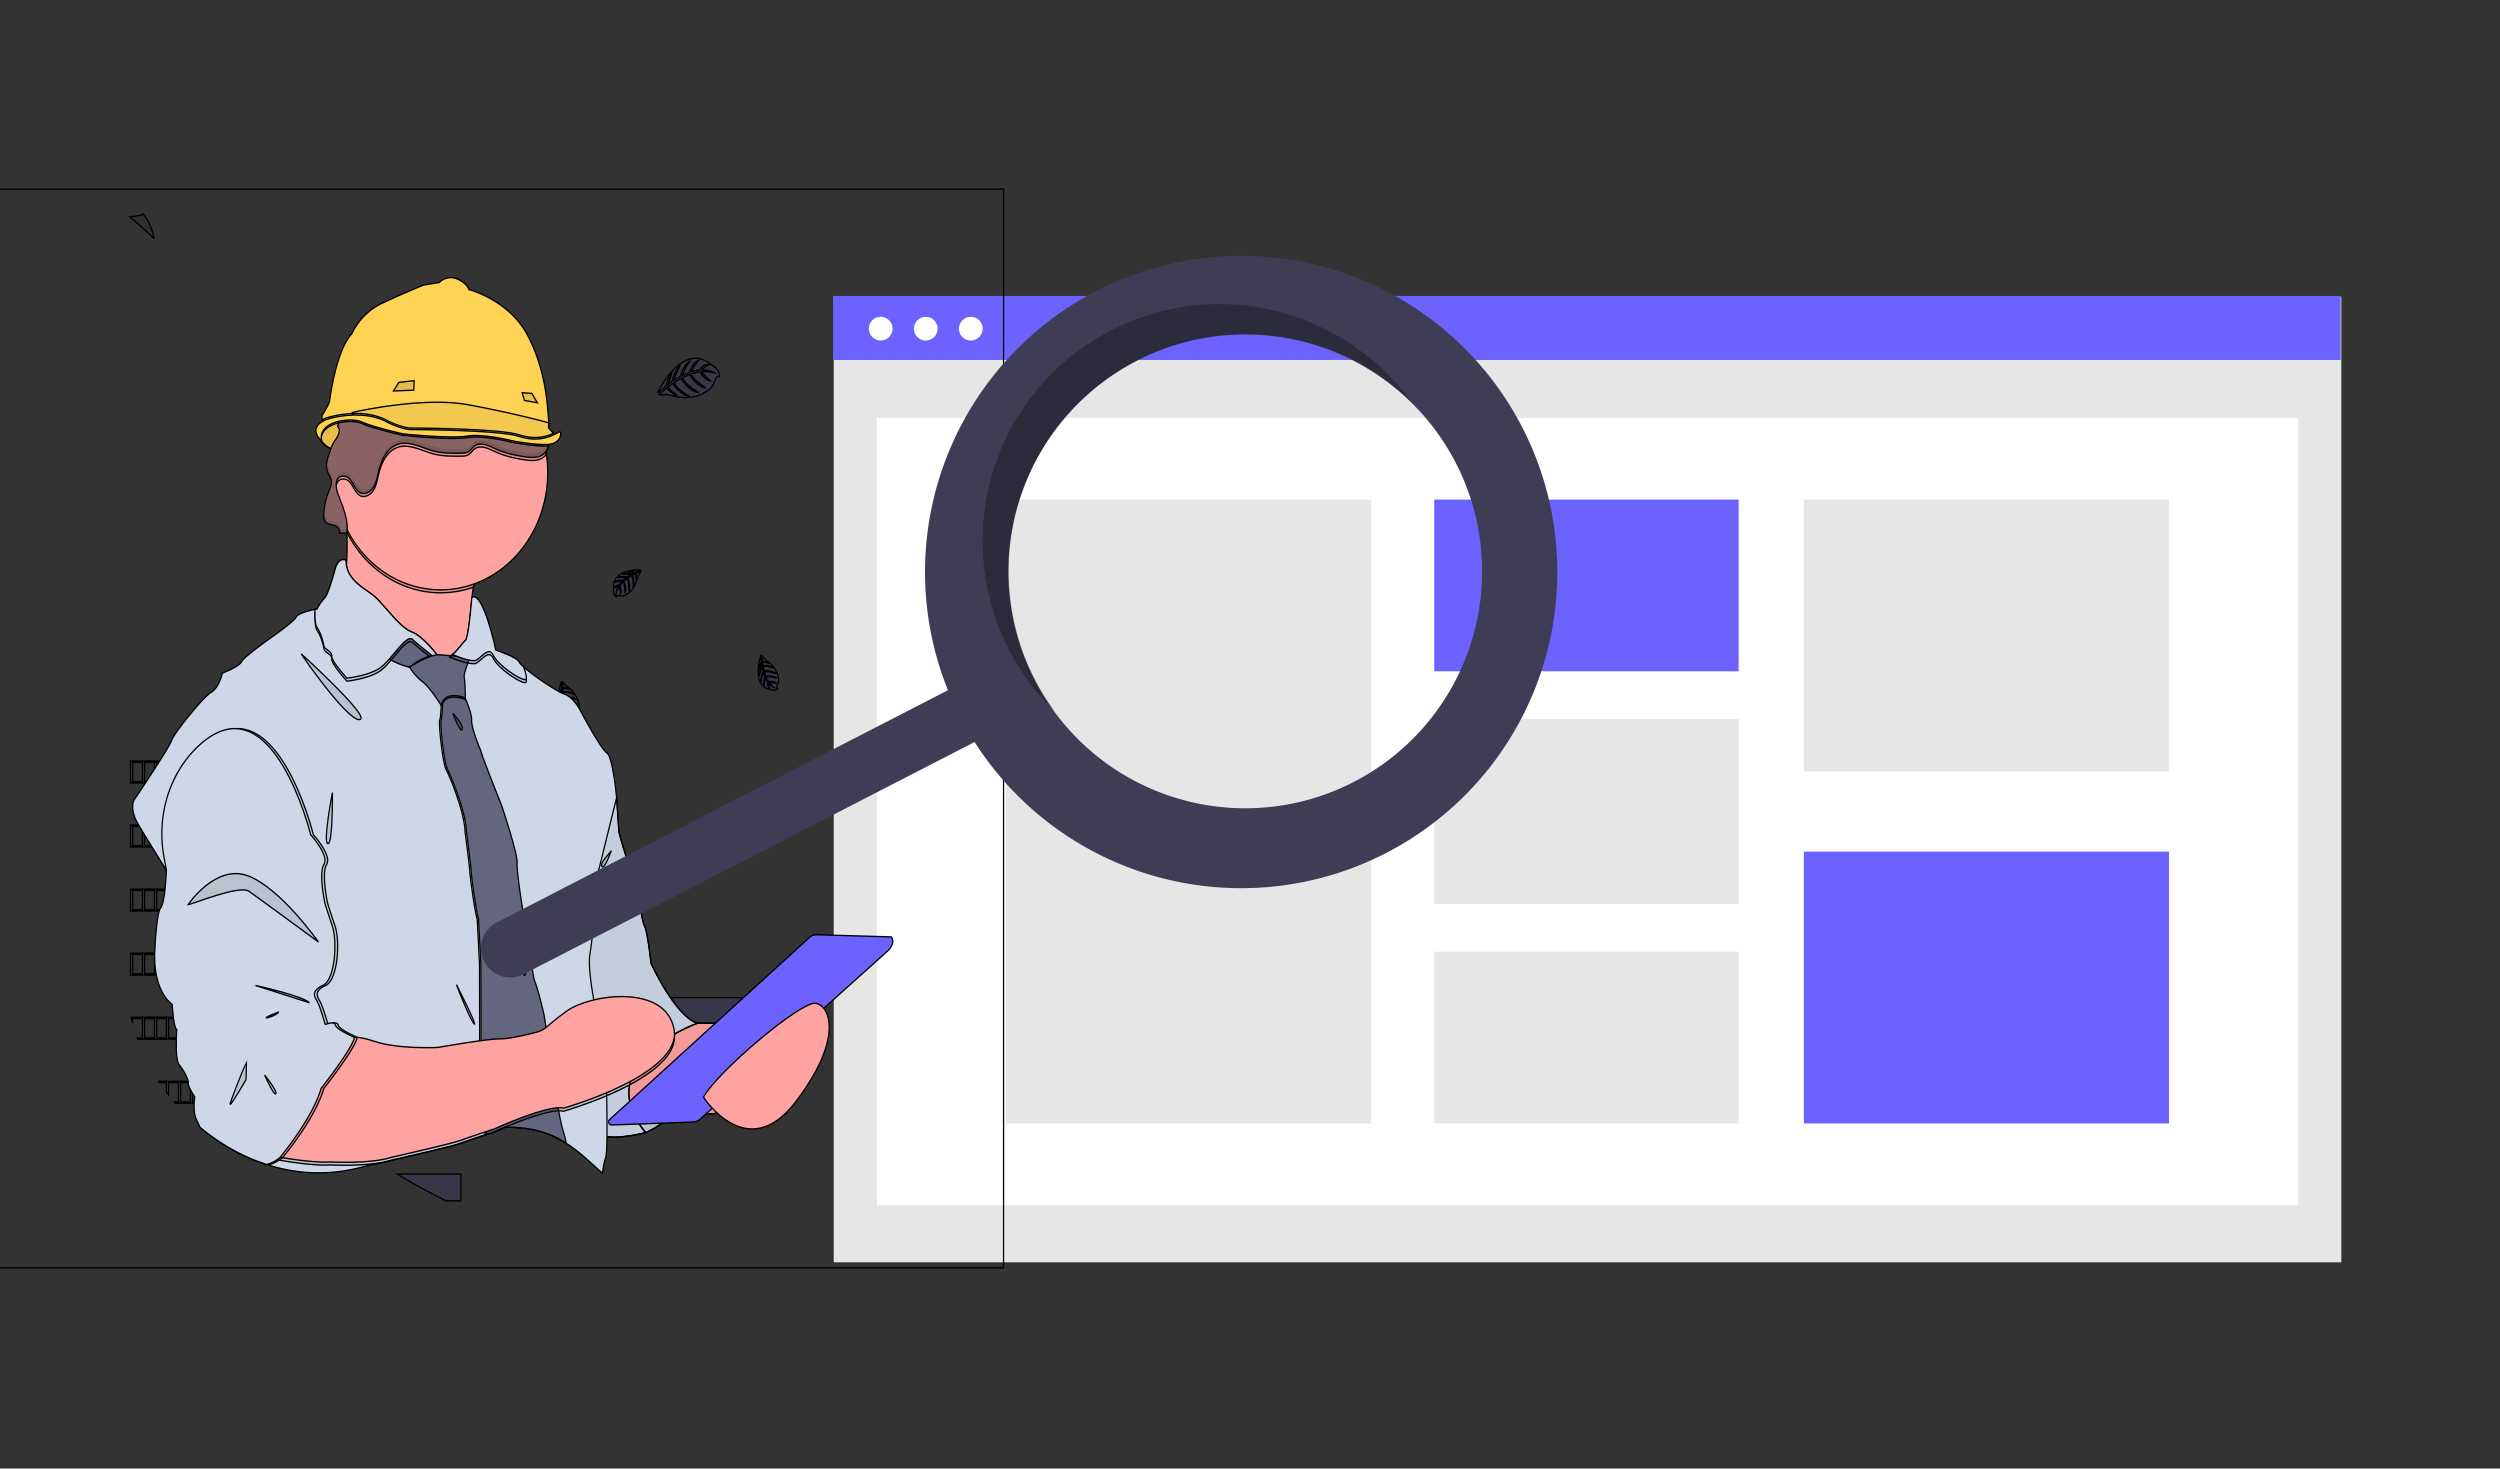 <svg width="1067.703" height="627.188" xmlns="http://www.w3.org/2000/svg">
 <rect width="100%" height="100%" fill="#333333" stroke="none"/>
 <g>
  <title>background</title>
  <rect x="-1" y="-1" width="1069.703" height="629.188" id="canvas_background" fill="none"/>
 </g>

 <g>
  <title>Layer 1</title>
  <rect x="356.071" y="126.747" width="643.862" height="412.358" fill="#e6e6e6" id="svg_1"/>
  <rect x="374.482" y="178.467" width="607.039" height="336.243" fill="#fff" id="svg_2"/>
  <rect width="643.862" height="27.354" fill="#6c63ff" id="svg_3" y="126.382" x="355.796"/>
  <circle cx="376.123" cy="140.367" r="5.07" fill="#fff" id="svg_4"/>
  <circle cx="395.367" cy="140.367" r="5.07" fill="#fff" id="svg_5"/>
  <circle cx="414.61" cy="140.367" r="5.07" fill="#fff" id="svg_6"/>
  <rect x="429.64" y="213.355" width="155.981" height="266.467" fill="#e6e6e6" id="svg_7"/>
  <rect x="612.546" y="213.355" width="129.984" height="73.348" fill="#6c63ff" id="svg_8"/>
  <rect x="612.546" y="307.129" width="129.984" height="78.919" fill="#e6e6e6" id="svg_9"/>
  <rect x="612.546" y="406.474" width="129.984" height="73.348" fill="#e6e6e6" id="svg_10"/>
  <rect x="770.383" y="213.355" width="155.981" height="116.125" fill="#e6e6e6" id="svg_11"/>
  <rect x="770.383" y="363.697" width="155.981" height="116.125" fill="#6c63ff" id="svg_12"/>
  <g stroke="null" id="svg_184">
   <g stroke="null" transform="matrix(0.539,0,0,0.589,-6857.102,-4146.626) " id="svg_182">
    <title stroke="null" transform="translate(-106.742,-6.365) translate(-13.923,-8.487) translate(95.139,-61.528) translate(-939.79,-324.612) translate(-118.728,33.946) translate(0,1.3642420526593924e-12) translate(13758.779,0) translate(0,7545.284) ">background</title>
    <rect stroke="null" x="12673.736" y="7177.239" width="843.34" height="782.14" id="svg_180" fill="none"/>
   </g>
   <g stroke="null" transform="matrix(0.539,0,0,0.589,-6857.102,-4146.626) " id="svg_183">
    <title stroke="null" transform="translate(-106.742,-6.365) translate(-13.923,-8.487) translate(95.139,-61.528) translate(-939.79,-324.612) translate(-118.728,33.946) translate(0,1.3642420526593924e-12) translate(13758.779,0) translate(0,7545.284) ">Layer 1</title>
    <rect stroke="null" x="13172.631" y="7763.507" width="149.99" height="19.41" fill="#6c63ff" opacity="0.1" id="svg_179"/>
    <rect stroke="null" x="13172.631" y="7822.457" width="149.99" height="19.41" fill="#6c63ff" opacity="0.1" id="svg_178"/>
    <path stroke="null" d="m13087.065,7891.459l0,19.41l-11.7,0q-19.74,-8.89 -38.68,-19.41l50.38,0z" fill="#6c63ff" opacity="0.1" id="svg_177"/>
    <rect stroke="null" x="12964.611" y="7514.137" width="27.89" height="27.89" fill="#6c63ff" opacity="0.1" id="svg_176"/>
    <rect stroke="null" x="12964.611" y="7578.937" width="27.89" height="27.89" fill="#6c63ff" opacity="0.1" id="svg_175"/>
    <rect stroke="null" x="12964.611" y="7643.727" width="27.89" height="27.89" fill="#6c63ff" opacity="0.1" id="svg_174"/>
    <rect stroke="null" x="12964.611" y="7708.527" width="27.89" height="27.89" fill="#6c63ff" opacity="0.1" id="svg_173"/>
    <rect stroke="null" x="12964.611" y="7773.327" width="27.89" height="27.89" fill="#6c63ff" opacity="0.1" id="svg_172"/>
    <rect stroke="null" x="12964.611" y="7838.117" width="27.89" height="27.89" fill="#6c63ff" opacity="0.1" id="svg_171"/>
    <path stroke="null" d="m12825.281,7591.877l0,16l106.67,0l0,-16l-106.67,0zm9.5,15l-7.83,0l0,-14l7.83,0l0,14zm9.5,0l-7.83,0l0,-14l7.83,0l0,14zm9.5,0l-7.83,0l0,-14l7.83,0l0,14zm9.5,0l-7.83,0l0,-14l7.83,0l0,14zm9.5,0l-7.83,0l0,-14l7.83,0l0,14zm9.5,0l-7.83,0l0,-14l7.83,0l0,14zm9.5,0l-7.83,0l0,-14l7.83,0l0,14zm9.5,0l-7.83,0l0,-14l7.83,0l0,14zm9.5,0l-7.83,0l0,-14l7.83,0l0,14zm9.5,0l-7.83,0l0,-14l7.83,0l0,14zm10,0l-8.33,0l0,-14l8.33,0l0,14z" fill="#6c63ff" opacity="0.1" id="svg_170"/>
    <path stroke="null" d="m12825.281,7638.337l0,15.95l106.67,0l0,-15.95l-106.67,0zm9.5,14.95l-7.83,0l0,-13.95l7.83,0l0,13.95zm9.5,0l-7.83,0l0,-13.95l7.83,0l0,13.95zm9.5,0l-7.83,0l0,-13.95l7.83,0l0,13.95zm9.5,0l-7.83,0l0,-13.95l7.83,0l0,13.95zm9.5,0l-7.83,0l0,-13.95l7.83,0l0,13.95zm9.5,0l-7.83,0l0,-13.95l7.83,0l0,13.95zm9.5,0l-7.83,0l0,-13.95l7.83,0l0,13.95zm9.5,0l-7.83,0l0,-13.95l7.83,0l0,13.95zm9.5,0l-7.83,0l0,-13.95l7.83,0l0,13.95zm9.5,0l-7.83,0l0,-13.95l7.83,0l0,13.95zm10,0l-8.33,0l0,-13.95l8.33,0l0,13.95z" fill="#6c63ff" opacity="0.1" id="svg_169"/>
    <path stroke="null" d="m12825.281,7684.787l0,15.95l106.67,0l0,-15.95l-106.67,0zm9.5,14.95l-7.83,0l0,-13.95l7.83,0l0,13.95zm9.5,0l-7.83,0l0,-13.95l7.83,0l0,13.95zm9.5,0l-7.83,0l0,-13.95l7.83,0l0,13.95zm9.5,0l-7.83,0l0,-13.95l7.83,0l0,13.95zm9.5,0l-7.83,0l0,-13.95l7.83,0l0,13.95zm9.5,0l-7.83,0l0,-13.95l7.83,0l0,13.95zm9.5,0l-7.83,0l0,-13.95l7.83,0l0,13.95zm9.5,0l-7.83,0l0,-13.95l7.83,0l0,13.95zm9.5,0l-7.83,0l0,-13.95l7.83,0l0,13.95zm9.5,0l-7.83,0l0,-13.95l7.83,0l0,13.95zm10,0l-8.33,0l0,-13.95l8.33,0l0,13.95z" fill="#6c63ff" opacity="0.1" id="svg_168"/>
    <path stroke="null" d="m12825.281,7731.197l0,16l106.67,0l0,-16l-106.67,0zm9.5,15l-7.83,0l0,-14l7.83,0l0,14zm9.5,0l-7.83,0l0,-14l7.83,0l0,14zm9.5,0l-7.83,0l0,-14l7.83,0l0,14zm9.5,0l-7.83,0l0,-14l7.83,0l0,14zm9.5,0l-7.83,0l0,-14l7.83,0l0,14zm9.5,0l-7.83,0l0,-14l7.83,0l0,14zm9.5,0l-7.83,0l0,-14l7.83,0l0,14zm9.5,0l-7.83,0l0,-14l7.83,0l0,14zm9.5,0l-7.83,0l0,-14l7.83,0l0,14zm9.5,0l-7.83,0l0,-14l7.83,0l0,14zm10,0l-8.33,0l0,-14l8.33,0l0,14z" fill="#6c63ff" opacity="0.1" id="svg_167"/>
    <path stroke="null" d="m12825.691,7777.687c0.38,1.5 0.81,3 1.26,4.48l0,-3.48l7.83,0l0,14l-4.18,0c0.12,0.33 0.25,0.67 0.39,1l101,0l0,-16l-106.3,0zm18.59,15l-7.83,0l0,-14l7.83,0l0,14zm9.5,0l-7.83,0l0,-14l7.83,0l0,14zm9.5,0l-7.83,0l0,-14l7.83,0l0,14zm9.5,0l-7.83,0l0,-14l7.83,0l0,14zm9.5,0l-7.83,0l0,-14l7.83,0l0,14zm9.5,0l-7.83,0l0,-14l7.83,0l0,14zm9.5,0l-7.83,0l0,-14l7.83,0l0,14zm9.5,0l-7.83,0l0,-14l7.83,0l0,14zm9.5,0l-7.83,0l0,-14l7.83,0l0,14zm10,0l-8.33,0l0,-14l8.33,0l0,14z" fill="#6c63ff" opacity="0.1" id="svg_166"/>
    <path stroke="null" d="m12847.861,7824.137c0.24,0.33 0.48,0.67 0.73,1l5.19,0l0,6.71c0.55,0.67 1.11,1.33 1.67,2l0,-8.7l7.83,0l0,14l-3.17,0c0.31,0.33 0.62,0.67 0.95,1l70.89,0l0,-16l-84.09,-0.01zm24.92,15l-7.83,0l0,-14l7.83,0l0,14zm9.5,0l-7.83,0l0,-14l7.83,0l0,14zm9.5,0l-7.83,0l0,-14l7.83,0l0,14zm9.5,0l-7.83,0l0,-14l7.83,0l0,14zm9.5,0l-7.83,0l0,-14l7.83,0l0,14zm9.5,0l-7.83,0l0,-14l7.83,0l0,14zm10,0l-8.33,0l0,-14l8.33,0l0,14z" fill="#6c63ff" opacity="0.1" id="svg_165"/>
    <path stroke="null" d="m12900.221,7870.587c0.9,0.51 1.81,1 2.73,1.49l0,-0.49l7.83,0l0,4.42l1.67,0.76l0,-5.18l7.83,0l0,8.49l1.67,0.64l0,-9.13l8.33,0l0,12l1.67,0.52l0,-13.52l-31.73,0z" fill="#6c63ff" opacity="0.1" id="svg_164"/>
    <path stroke="null" d="m13229.141,7453.367s-23.84,-1.44 -21,15.26a4.08,4.08 0 0 0 2.12,4.3s0,-1.24 2.44,-0.82a11.15,11.15 0 0 0 2.59,0.12a5.39,5.39 0 0 0 3.17,-1.3l0,0s6.7,-2.77 9.31,-13.72c0,0 1.92,-2.39 1.85,-3l-4,1.72s1.38,2.9 0.3,5.31c0,0 -0.13,-5.2 -0.91,-5.08c-0.15,0 -2.09,1 -2.09,1s2.37,5.06 0.58,8.73c0,0 0.68,-6.22 -1.31,-8.36l-2.9,1.67s2.77,5.22 0.89,9.48c0,0 0.49,-6.53 -1.48,-9.07l-2.57,2s2.6,5.14 1,8.68c0,0 -0.21,-7.61 -1.57,-8.19a15.42,15.42 0 0 0 -2.59,2.8s1.78,3.73 0.68,5.7c0,0 -0.68,-5.06 -1.24,-5.09c0,0 -2.23,3.36 -2.46,5.66a12.18,12.18 0 0 1 1.92,-6a6.72,6.72 0 0 0 -3.42,1.77s0.35,-2.37 4,-2.58c0,0 1.85,-2.54 2.35,-2.7c0,0 -3.61,-0.3 -5.8,0.67c0,0 1.93,-2.24 6.46,-1.22l2.53,-2.07s-4.75,-0.65 -6.76,0.07c0,0 2.31,-2 7.44,-0.54l2.76,-1.65a25.18,25.18 0 0 0 -6.46,-0.56s2.54,-1.37 7.27,0.12l2,-0.89s-3,-0.58 -3.83,-0.67s-0.92,-0.33 -0.92,-0.33a10.28,10.28 0 0 1 5.57,0.62s4.15,-1.58 4.08,-1.84z" fill="#6c63ff" opacity="0.1" id="svg_163"/>
    <path stroke="null" d="m13166.561,7534.637s-8.15,22.44 8.67,24.49a4.07,4.07 0 0 0 4.71,-0.81s-1.17,-0.39 -0.09,-2.58a11.39,11.39 0 0 0 0.86,-2.44a5.41,5.41 0 0 0 -0.36,-3.41l0,0s-0.75,-7.21 -10.51,-12.82c0,0 -1.74,-2.53 -2.35,-2.63l0.5,4.35s3.17,-0.5 5.18,1.22c0,0 -5,-1.35 -5.13,-0.57c0,0.15 0.37,2.29 0.37,2.29s5.52,-0.84 8.53,1.92c0,0 -5.78,-2.42 -8.39,-1.11l0.78,3.18s5.79,-1.16 9.34,1.84c0,0 -6.12,-2.31 -9.12,-1.15l1.19,3s5.67,-1 8.61,1.49c0,0 -7.36,-2 -8.29,-0.82a15.74,15.74 0 0 0 1.94,3.27s4.09,-0.64 5.66,1c0,0 -5.05,-0.79 -5.23,-0.27c0,0 2.59,3.1 4.73,4a12.24,12.24 0 0 1 -5.19,-3.55a6.72,6.72 0 0 0 0.73,3.79s-2.18,-1 -1.35,-4.55c0,0 -1.92,-2.49 -1.92,-3c0,0 -1.32,3.37 -1,5.75c0,0 -1.6,-2.49 0.66,-6.54l-1.26,-3s-2,4.37 -1.86,6.51c0,0 -1.24,-2.79 1.6,-7.3l-0.79,-3.11a24.93,24.93 0 0 0 -2.37,6s-0.6,-2.83 2.17,-6.94l-0.29,-2.14s-1.4,2.68 -1.73,3.49s-0.58,0.78 -0.58,0.78a10.28,10.28 0 0 1 2.17,-5.17s-0.32,-4.46 -0.59,-4.46z" fill="#6c63ff" opacity="0.1" id="svg_162"/>
    <path stroke="null" d="m13324.591,7515.717s-8.14,22.48 8.67,24.48a4.08,4.08 0 0 0 4.72,-0.82s-1.18,-0.39 -0.09,-2.57a10.7,10.7 0 0 0 0.85,-2.45a5.41,5.41 0 0 0 -0.35,-3.41l0,0s-0.75,-7.21 -10.51,-12.82c0,0 -1.75,-2.52 -2.36,-2.62l0.51,4.34s3.17,-0.49 5.18,1.23c0,0 -5,-1.35 -5.14,-0.58c0,0.16 0.37,2.29 0.37,2.29s5.52,-0.83 8.54,1.92c0,0 -5.78,-2.41 -8.4,-1.11l0.79,3.19s5.79,-1.17 9.34,1.84c0,0 -6.13,-2.32 -9.13,-1.16l1.19,3s5.67,-1 8.61,1.49c0,0 -7.35,-2 -8.29,-0.81a15.43,15.43 0 0 0 2,3.27s4.08,-0.65 5.66,1c0,0 -5.05,-0.79 -5.23,-0.26c0,0 2.58,3.09 4.72,4a12.13,12.13 0 0 1 -5.18,-3.55a6.77,6.77 0 0 0 0.72,3.79s-2.17,-1 -1.34,-4.54c0,0 -1.92,-2.5 -1.93,-3c0,0 -1.31,3.38 -1,5.75c0,0 -1.6,-2.48 0.66,-6.54l-1.26,-3s-2,4.37 -1.86,6.5c0,0 -1.24,-2.78 1.6,-7.29l-0.8,-3.12a24.93,24.93 0 0 0 -2.37,6s-0.59,-2.83 2.18,-6.94l-0.29,-2.14s-1.4,2.68 -1.74,3.49s-0.58,0.78 -0.58,0.78a10.35,10.35 0 0 1 2.18,-5.17s-0.36,-4.45 -0.64,-4.46z" fill="#6c63ff" opacity="0.1" id="svg_161"/>
    <path stroke="null" d="m13098.691,7699.197s-8.15,22.45 8.67,24.5a4.06,4.06 0 0 0 4.71,-0.82s-1.17,-0.39 -0.09,-2.57a10.77,10.77 0 0 0 0.86,-2.45a5.34,5.34 0 0 0 -0.36,-3.41l0,0s-0.75,-7.21 -10.51,-12.81c0,0 -1.74,-2.53 -2.35,-2.63l0.5,4.34s3.18,-0.49 5.18,1.23c0,0 -5,-1.35 -5.13,-0.58c0,0.16 0.37,2.29 0.37,2.29s5.52,-0.83 8.53,1.92c0,0 -5.78,-2.41 -8.39,-1.11l0.78,3.19s5.79,-1.17 9.34,1.84c0,0 -6.12,-2.32 -9.12,-1.16l1.19,3s5.67,-1 8.61,1.49c0,0 -7.35,-2 -8.29,-0.81a15.74,15.74 0 0 0 1.94,3.27s4.09,-0.65 5.67,1c0,0 -5.06,-0.79 -5.24,-0.26c0,0 2.59,3.09 4.73,4a12.17,12.17 0 0 1 -5.19,-3.54a6.69,6.69 0 0 0 0.73,3.78s-2.18,-1 -1.35,-4.54c0,0 -1.91,-2.5 -1.92,-3c0,0 -1.32,3.38 -1,5.75c0,0 -1.6,-2.48 0.66,-6.54l-1.26,-3s-2,4.37 -1.85,6.5c0,0 -1.24,-2.78 1.6,-7.29l-0.8,-3.11a24.74,24.74 0 0 0 -2.37,6s-0.6,-2.84 2.17,-6.94l-0.29,-2.15s-1.4,2.68 -1.73,3.49s-0.58,0.78 -0.58,0.78a10.24,10.24 0 0 1 2.18,-5.17s-0.33,-4.48 -0.6,-4.48z" fill="#6c63ff" opacity="0.1" id="svg_160"/>
    <path stroke="null" d="m13066.351,7487.607s-8.14,22.44 8.67,24.49a4.09,4.09 0 0 0 4.72,-0.81s-1.18,-0.39 -0.09,-2.58a11.21,11.21 0 0 0 0.85,-2.45a5.38,5.38 0 0 0 -0.35,-3.4l0,0s-0.75,-7.21 -10.52,-12.82c0,0 -1.74,-2.53 -2.35,-2.63l0.51,4.35s3.17,-0.5 5.17,1.22c0,0 -5,-1.35 -5.13,-0.57c0,0.15 0.37,2.29 0.37,2.29s5.52,-0.84 8.54,1.92c0,0 -5.78,-2.42 -8.4,-1.11l0.78,3.18s5.79,-1.17 9.35,1.84c0,0 -6.13,-2.32 -9.13,-1.15l1.19,3s5.67,-1 8.61,1.5c0,0 -7.35,-2 -8.29,-0.82a15.74,15.74 0 0 0 1.94,3.27s4.09,-0.64 5.67,1c0,0 -5.05,-0.79 -5.23,-0.27c0,0 2.58,3.1 4.72,4a12.3,12.3 0 0 1 -5.19,-3.55a6.72,6.72 0 0 0 0.73,3.79s-2.18,-1 -1.34,-4.55c0,0 -1.92,-2.49 -1.93,-3c0,0 -1.31,3.37 -1,5.75c0,0 -1.61,-2.49 0.66,-6.54l-1.27,-3s-2,4.37 -1.85,6.51c0,0 -1.24,-2.79 1.6,-7.3l-0.8,-3.11a24.93,24.93 0 0 0 -2.37,6s-0.59,-2.83 2.17,-6.94l-0.28,-2.14s-1.41,2.68 -1.74,3.48s-0.58,0.79 -0.58,0.79a10.24,10.24 0 0 1 2.18,-5.17s-0.31,-4.47 -0.59,-4.47z" fill="#6c63ff" opacity="0.1" id="svg_159"/>
    <path stroke="null" d="m13126.791,7609.807s6.29,23 21.21,15a4.07,4.07 0 0 0 3.38,-3.38s-1.18,0.36 -1.55,-2.05a11,11 0 0 0 -0.72,-2.49a5.29,5.29 0 0 0 -2.25,-2.58l0,0s-4.77,-5.46 -16,-4.42c0,0 -2.88,-1.05 -3.44,-0.78l2.92,3.25s2.31,-2.23 4.94,-2c0,0 -4.89,1.8 -4.53,2.49c0.08,0.14 1.62,1.66 1.62,1.66s4,-3.87 8.08,-3.36c0,0 -6.11,1.36 -7.49,3.94l2.47,2.15s4.06,-4.29 8.7,-3.89c0,0 -6.35,1.64 -8.13,4.32l2.72,1.79s4,-4.11 7.9,-3.74c0,0 -7.14,2.63 -7.25,4.11a15.59,15.59 0 0 0 3.48,1.55s3,-2.88 5.19,-2.47c0,0 -4.59,2.27 -4.43,2.8c0,0 3.9,1 6.15,0.52a12.2,12.2 0 0 1 -6.28,0.1a6.66,6.66 0 0 0 2.78,2.67s-2.36,0.43 -3.72,-2.94c0,0 -3,-0.93 -3.32,-1.35c0,0 0.88,3.52 2.5,5.28c0,0 -2.74,-1.11 -3.23,-5.73l-2.77,-1.73s0.91,4.71 2.23,6.38c0,0 -2.62,-1.56 -2.9,-6.88l-2.44,-2.08a25,25 0 0 0 1.54,6.3s-2.11,-2 -2.22,-6.92l-1.47,-1.59s0.4,3 0.59,3.85s0,1 0,1a10.27,10.27 0 0 1 -1.2,-5.48s-2.83,-3.45 -3.06,-3.3z" fill="#6c63ff" opacity="0.1" id="svg_158"/>
    <path stroke="null" d="m13297.431,7630.347s6.29,23 21.2,15a4.06,4.06 0 0 0 3.39,-3.38s-1.19,0.36 -1.56,-2a10.51,10.51 0 0 0 -0.71,-2.49a5.36,5.36 0 0 0 -2.26,-2.58l0,0s-4.77,-5.46 -16,-4.41c0,0 -2.88,-1.06 -3.43,-0.79l2.91,3.25s2.31,-2.23 4.94,-2c0,0 -4.89,1.8 -4.52,2.49c0.07,0.14 1.62,1.66 1.62,1.66s4,-3.87 8.08,-3.36c0,0 -6.12,1.36 -7.5,3.94l2.48,2.15s4,-4.29 8.69,-3.89c0,0 -6.34,1.64 -8.12,4.32l2.72,1.79s4,-4.11 7.89,-3.74c0,0 -7.14,2.63 -7.24,4.11a15.47,15.47 0 0 0 3.47,1.55s3,-2.88 5.19,-2.47c0,0 -4.58,2.27 -4.43,2.8c0,0 3.9,1 6.16,0.52a12.25,12.25 0 0 1 -6.29,0.1a6.73,6.73 0 0 0 2.78,2.67s-2.36,0.43 -3.72,-2.94c0,0 -3,-0.93 -3.31,-1.35c0,0 0.87,3.52 2.49,5.28c0,0 -2.74,-1.11 -3.23,-5.73l-2.77,-1.75s0.91,4.71 2.24,6.38c0,0 -2.62,-1.56 -2.9,-6.88l-2.45,-2.08a24.69,24.69 0 0 0 1.55,6.3s-2.12,-2 -2.23,-6.92l-1.47,-1.59s0.4,3 0.59,3.85s0,1 0,1a10.27,10.27 0 0 1 -1.2,-5.48s-2.82,-3.48 -3.05,-3.33z" fill="#6c63ff" opacity="0.1" id="svg_157"/>
    <path stroke="null" d="m13233.411,7861.327s51.88,-17.47 41.14,-79.37l-65.9,-17.11l-15.3,50.79l40.06,45.69z" fill="#ced7e7" id="svg_156"/>
    <path stroke="null" d="m13193.351,7815.637l40.05,45.69s51.88,-17.47 41.14,-79.37l-81.19,33.68z" opacity="0.1" id="svg_155"/>
    <path stroke="null" d="m12975.351,7358.337s7,11.39 16.57,5.7s0.39,-21.41 0.39,-21.41s-18.33,-2.51 -16.96,15.71z" fill="#fed253" id="svg_154"/>
    <path stroke="null" d="m12991.921,7364.037a9.87,9.87 0 0 1 -7.71,1.3c-3.51,-0.89 -6.21,-3.59 -7.66,-5.36a16.7,16.7 0 0 1 -1.2,-1.63c-0.49,-6.5 1.53,-10.37 4.33,-12.65l0,0c3.85,-3.13 9.18,-3.26 11.48,-3.16c0.71,0 1.12,0.1 1.12,0.1l0.19,0.32c0.27,0.51 0.86,1.64 1.49,3.15c2.14,4.95 4.69,13.92 -2.04,17.93z" opacity="0.1" id="svg_153"/>
    <path stroke="null" d="m13238.511,7779.047l36,2.91l67,0.55l-52.79,65s-16.75,0.91 -20.2,3.27s-51.89,1.1 -51.89,1.1l-7.82,-33.32l29.7,-39.51z" fill="#ffa2a2" id="svg_152"/>
    <path stroke="null" d="m13238.511,7779.047l36,2.91l67,0.55l-52.79,65s-16.75,0.91 -20.2,3.27s-51.89,1.1 -51.89,1.1l-7.82,-33.32l29.7,-39.51z" opacity="0.05" id="svg_151"/>
    <path stroke="null" d="m13202.101,7604.287l8.37,14.2l1.82,24.76s5.83,21.11 10.2,27.3s6.19,22.58 6.19,22.58s1.82,15.29 4,18.56s5.1,27 5.1,27s19.3,38.59 36.77,43.32c0,0 -86.65,28.4 -41.14,79.37c0,0 -32.4,8 -40.05,-1.09s-27.67,-143.81 -27.67,-143.81l6.19,-113.6l30.22,1.41z" fill="#ced7e7" id="svg_150"/>
    <path stroke="null" d="m13202.101,7604.287l8.37,14.2l1.82,24.76s5.83,21.11 10.2,27.3s6.19,22.58 6.19,22.58s1.82,15.29 4,18.56s5.1,27 5.1,27s19.3,38.59 36.77,43.32c0,0 -86.65,28.4 -41.14,79.37c0,0 -32.4,8 -40.05,-1.09s-27.67,-143.81 -27.67,-143.81l6.19,-113.6l30.22,1.41z" opacity="0.05" id="svg_149"/>
    <path stroke="null" d="m13096.971,7465.897a78,78 0 0 0 2.1,37.9l-13.48,38.59s-102.67,-57.16 -93.93,-71c4.95,-7.85 5.58,-28.62 5.18,-45.12c-0.29,-12.54 -1.18,-22.6 -1.18,-22.6s126,12.39 109.23,41.15a67.89,67.89 0 0 0 -7.92,21.08z" fill="#ffa2a2" id="svg_148"/>
    <path stroke="null" d="m13104.891,7444.817a67.89,67.89 0 0 0 -7.92,21.08a84.95,84.95 0 0 1 -100.13,-39.63c-0.29,-12.54 -1.18,-22.6 -1.18,-22.6s125.97,12.39 109.23,41.15z" opacity="0.1" id="svg_147"/>
    <path stroke="null" d="m13155.861,7382.917a84.84,84.84 0 1 1 -154.06,-49q1.8,-2.53 3.79,-4.94a84.86,84.86 0 0 1 27.61,-22l0,0a83.34,83.34 0 0 1 18.15,-6.58a85,85 0 0 1 103.47,68.93a85.84,85.84 0 0 1 1.04,13.59z" fill="#ffa2a2" id="svg_146"/>
    <path stroke="null" d="m13189.351,7731.727c-1.27,6.78 0.32,19.17 2.73,31.78c0.1,0.55 0.21,1.1 0.32,1.65s0.27,1.4 0.41,2.09c1.11,5.42 2.32,10.79 3.5,15.67s2.24,9.06 3.14,12.5c1.36,5.15 2.29,8.39 2.29,8.39s0.12,3.18 0.28,8.24c0.09,2.92 0.19,6.48 0.29,10.41c0,1.14 0.07,2.3 0.1,3.5c0.05,2.09 0.1,4.26 0.15,6.48c0,0.72 0,1.44 0.05,2.17c0,2.39 0.09,4.83 0.13,7.26c0.05,3.34 0.09,6.68 0.11,9.92c0,1.24 0,2.46 0,3.66c0,3.1 0,6.07 0,8.8c-0.11,7.75 -0.42,13.6 -1.08,15.29c-0.23,0.58 -0.44,1.21 -0.64,1.87a63.23,63.23 0 0 0 -1.88,9.47l-1.7,-1.39c-3.25,-2.68 -6.47,-5.42 -9.74,-8.08a141.6,141.6 0 0 0 -17.26,-12.38c-0.41,-0.24 -0.82,-0.48 -1.24,-0.71c-1.12,-0.65 -2.26,-1.26 -3.42,-1.84a78.31,78.31 0 0 0 -7.34,-3.24c-11.55,-4.4 -23.92,-6 -36.46,-5.73c-5,1.91 -8.25,3.28 -8.25,3.28l-6.36,1.92l-1.06,0.32c-6.89,2.1 -16.58,5.08 -20.07,6.32c-5.64,2 -54.61,12.19 -54.61,12.19a81.35,81.35 0 0 1 -13.66,2.5a192.87,192.87 0 0 1 -25.61,5.36a142.7,142.7 0 0 1 -58.61,-4.72a9.58,9.58 0 0 1 -1.7,-0.05c0.35,0 0.69,-0.08 1,-0.14l-1.22,-0.36l-1.67,-0.52q-4.2,-1.32 -8.33,-2.89l-1.67,-0.64q-4,-1.54 -7.83,-3.31l-1.67,-0.76q-4,-1.86 -7.83,-3.93c-0.92,-0.48 -1.83,-1 -2.73,-1.49q-4.08,-2.28 -8,-4.78c-0.44,-3.77 -0.67,-6.29 -0.67,-6.29l-3.9,-19.42l-0.2,-1l-2.8,-14l-0.2,-1l-6.09,-30.46l-0.2,-1l-2.8,-14l-0.2,-1l-6.17,-30.44l-0.2,-1l-2.8,-14l-0.2,-1l-6.12,-30.5l-0.2,-1l-2.8,-13.95l-0.2,-1l-1.11,-5.5l-1.67,-8.33s-5.33,-7.62 -11.33,-16.63l-0.67,-1c-1.71,-2.53 -3.47,-5.16 -5.18,-7.74c-0.57,-0.85 -1.12,-1.69 -1.67,-2.52q-1.25,-1.89 -2.42,-3.69l-0.54,-0.83l-0.11,-0.17c-8.62,-13.34 -2.85,-19.14 -2.85,-19.14s3.62,-4.9 8.29,-11.38c0.23,-0.33 0.47,-0.66 0.72,-1c2,-2.8 4.2,-5.86 6.36,-8.92l1.67,-2.38c0.63,-0.89 1.25,-1.78 1.85,-2.66c0.24,-0.33 0.47,-0.67 0.69,-1c4.61,-6.66 8.41,-12.47 9.19,-14.53c1.22,-3.25 9,-12.86 16.75,-21.29c6.11,-6.66 12.19,-12.58 14.92,-14c6.19,-3.27 8.74,-13.84 8.74,-13.84s13.47,-4.72 15.29,-8.36s27.31,-20 27.31,-20s10.31,-6.64 14.48,-10.64a8.53,8.53 0 0 0 1.53,-1.79c1.45,-2.6 10.92,-4.74 14.77,-5.51c1,-0.2 1.62,-0.31 1.62,-0.31a32.59,32.59 0 0 1 5.83,-7.65c1.57,-1.39 3.53,-6.18 5.18,-10.82c1.79,-5.06 3.18,-9.93 3.18,-9.93c2.92,-9.83 8.74,-6.92 8.74,-6.92a20,20 0 0 0 0.38,4l0,0c2.43,12 15.63,17 22.56,22.61c7.65,6.18 19.66,22.21 29.13,25.48c7.84,2.71 16.93,12.93 19.81,16.34l0.22,0.26c0.48,0.56 0.72,0.88 0.72,0.88s5.37,-0.28 8.64,-0.34l1.19,0a3.48,3.48 0 0 0 1.82,-0.74c3.25,-2.21 8.09,-8.69 10.2,-10.18c2.54,-1.83 5.1,-31.32 5.1,-31.32l0.13,-0.06c9.07,-4.25 18.8,38.29 18.8,38.29s17.11,5.1 18.57,8.74c0.28,0.72 1.57,2 3.51,3.55a192.4,192.4 0 0 0 28.1,17.85c0.22,0.11 0.43,0.22 0.65,0.31a6.67,6.67 0 0 0 0.61,0.29c0.37,0.18 0.73,0.34 1.07,0.49q0.81,0.36 1.5,0.6l0.6,0.21a14.46,14.46 0 0 1 4,2.07c0.36,0.26 0.72,0.53 1.07,0.82a28.26,28.26 0 0 1 3.74,3.76c0.17,0.2 0.33,0.41 0.49,0.61l0,0c0.76,0.95 1.44,1.89 2,2.76a40.89,40.89 0 0 1 2.51,4.18s14.92,25.49 19.66,28.39s7.65,32.41 7.65,32.41l0,0l-16,59.31s-0.75,15 -2.15,30.3c-0.78,8.58 -1.77,17.31 -2.95,23.59z" fill="#ced7e7" id="svg_145"/>
    <path stroke="null" d="m13068.841,7517.637s-10.73,5.82 -19.11,6.37a15.75,15.75 0 0 1 -3.28,-0.19c-8.78,-1.33 -21.66,-8.55 -21.66,-8.55l15.11,-16.57l18.38,9.11l6.76,6.29l3.8,3.54z" fill="#63667e" id="svg_144"/>
    <path stroke="null" d="m13154.781,7369.327a10.06,10.06 0 0 1 -1.29,1.49c-5.26,5 -14.6,2.93 -21.77,1.77a79.28,79.28 0 0 1 -18.13,-5.24c-5.06,-2.16 -11.13,-4.8 -15.68,-1.7c-1.75,1.18 -2.95,3.07 -4.77,4.11s-4.14,1.11 -6.29,1.14c-7,0 -14,0.08 -20.83,-1.5c-10.19,-2.38 -20.73,-8.37 -30.42,-4.42c-7.58,3.08 -11.69,11.33 -13.74,19.26c-1,3.89 -1.74,8 -4,11.3s-6.63,5.64 -10.35,4.09c-5.49,-2.29 -6.3,-11.61 -12.92,-12.08c-7.27,-0.51 -7.18,7 -5.06,12.43c3.14,8 7.25,16 7.43,24.34a84.89,84.89 0 0 1 4.84,-90.44a9.14,9.14 0 0 0 3.61,-4.22a6.31,6.31 0 0 0 0.18,-0.72c0.55,-2.79 -1,-5.72 -1.09,-8.64c-0.35,-7.13 7.37,-12.1 14.45,-13c4.71,-0.6 9.53,-0.14 14.25,-0.29l0,0a32.24,32.24 0 0 0 7.05,-0.94a33.91,33.91 0 0 0 11,-5.65a85,85 0 0 1 103.47,68.93l0.06,-0.02z" opacity="0.1" id="svg_143"/>
    <path stroke="null" d="m13156.491,7363.437a11,11 0 0 1 -3,5.2c-5.26,5 -14.6,2.92 -21.77,1.76a78.29,78.29 0 0 1 -18.13,-5.2c-5.06,-2.15 -11.13,-4.79 -15.68,-1.69c-1.75,1.18 -2.95,3.07 -4.77,4.11s-4.14,1.11 -6.29,1.13c-7,0.05 -14,0.09 -20.83,-1.49c-10.19,-2.39 -20.73,-8.37 -30.42,-4.43c-7.58,3.08 -11.69,11.34 -13.74,19.27c-1,3.89 -1.74,8 -4,11.29s-6.63,5.65 -10.35,4.1c-5.49,-2.29 -6.3,-11.61 -12.92,-12.08c-7.27,-0.51 -7.18,7 -5.06,12.43c3.72,9.47 8.78,18.89 7.12,28.93c-1.65,0 -4.38,-0.06 -6,-0.1c1.26,-2.15 -1.14,-4.71 -3.53,-5.44s-5.18,-0.72 -7,-2.46s-1.83,-4.43 -1.64,-6.84a47.07,47.07 0 0 1 3.73,-14.94c1.31,-3 3,-6.25 2,-9.39a26.68,26.68 0 0 0 -2.16,-4.09c-2.08,-4 -1.59,-9 0.19,-13.13c0.76,-1.76 1.31,-3.42 1.94,-5a22.24,22.24 0 0 1 3.41,-6.23c2.29,-2.85 4.53,-7.14 2,-9.79c-0.64,-0.67 0.64,-1.13 0.23,-2a1.71,1.71 0 0 1 -0.15,-0.47a4.54,4.54 0 0 1 0.72,-3a7.33,7.33 0 0 1 0.39,-0.67a5.69,5.69 0 0 1 0.39,-0.66a31.79,31.79 0 0 1 8.65,-9.43c2.17,-1.57 4.71,-3.08 5.57,-5.62c1,-3 -0.76,-6.19 -0.91,-9.36c-0.35,-7.13 7.37,-12.1 14.45,-13s14.42,0.59 21.32,-1.24c9.79,-2.58 16.67,-11.22 25.56,-16.07a36.19,36.19 0 0 1 31.8,-1.14c10.38,4.74 18.21,14.32 29.05,17.92c3.84,1.28 8,1.79 11.46,3.91c4,2.46 6.43,6.76 8.51,11c3.17,6.43 3.81,12.89 6,19.7c1.74,5.4 4.15,12.46 4.35,18.68a18.72,18.72 0 0 1 -0.49,5.53z" fill="#896363" id="svg_142"/>
    <g stroke="null" opacity="0.1" id="svg_134">
     <path stroke="null" d="m12990.891,7350.907a4.45,4.45 0 0 0 -0.75,-3.74c0.26,0.78 -0.87,1.23 -0.25,1.88a4,4 0 0 1 1,1.86z" id="svg_141"/>
     <path stroke="null" d="m12990.111,7344.877l0,0a4.13,4.13 0 0 0 -0.21,1.08c0.19,-0.32 0.45,-0.65 0.21,-1.08z" id="svg_140"/>
     <path stroke="null" d="m13153.771,7366.197c-5.27,5 -14.6,2.93 -21.79,1.76a77.76,77.76 0 0 1 -18.11,-5.23c-5.07,-2.16 -11.13,-4.8 -15.69,-1.7c-1.74,1.18 -2.94,3.07 -4.77,4.11s-4.14,1.11 -6.29,1.13c-7,0 -14,0.09 -20.84,-1.5c-10.18,-2.38 -20.72,-8.35 -30.41,-4.42c-7.58,3.09 -11.69,11.34 -13.74,19.27c-1,3.89 -1.73,8 -4,11.3s-6.64,5.64 -10.35,4.1c-5.49,-2.3 -6.3,-11.61 -12.92,-12.08c-5.17,-0.37 -6.61,3.33 -6.26,7.44c0.3,-3.14 2,-5.56 6.26,-5.26c6.62,0.47 7.43,9.79 12.92,12.08c3.71,1.55 8.09,-0.78 10.35,-4.1s3,-7.41 4,-11.29c2.05,-7.93 6.16,-16.19 13.74,-19.27c9.69,-3.94 20.23,2 30.41,4.42c6.8,1.59 13.86,1.54 20.84,1.49c2.15,0 4.42,-0.06 6.29,-1.12s3,-2.93 4.77,-4.12c4.56,-3.09 10.62,-0.45 15.69,1.7a78.27,78.27 0 0 0 18.11,5.24c7.19,1.16 16.52,3.25 21.79,-1.77c2.86,-2.73 3.72,-6.68 3.53,-11c-0.16,3.43 -1.16,6.54 -3.53,8.82z" id="svg_139"/>
     <path stroke="null" d="m13004.831,7316.337a10.63,10.63 0 0 0 -0.06,1.5c0.1,2.08 0.89,4.16 1.14,6.19c0.37,-2.49 -0.78,-5.09 -1.08,-7.69z" id="svg_138"/>
     <path stroke="null" d="m12984.511,7387.287a7.36,7.36 0 0 1 0.19,0.91a7.18,7.18 0 0 0 -0.19,-3.09a25.93,25.93 0 0 0 -2.16,-4.1a12.35,12.35 0 0 1 -1.31,-4.75a13.17,13.17 0 0 0 1.31,6.94a25.41,25.41 0 0 1 2.16,4.09z" id="svg_137"/>
     <path stroke="null" d="m12996.921,7424.267l-5.85,-0.09a2.51,2.51 0 0 1 -0.18,2.18c1.65,0 4.39,0.06 6,0.1a24.5,24.5 0 0 0 0.29,-5.18a23.45,23.45 0 0 1 -0.26,2.99z" id="svg_136"/>
     <path stroke="null" d="m12987.351,7418.737c-2.39,-0.72 -5.17,-0.73 -6.95,-2.48a6.34,6.34 0 0 1 -1.66,-4.19c-0.15,2.3 0,4.78 1.66,6.38c1.78,1.75 4.56,1.76 6.95,2.48a5.94,5.94 0 0 1 3.63,3c1.01,-2.07 -1.31,-4.5 -3.63,-5.19z" id="svg_135"/>
    </g>
    <path stroke="null" d="m13169.281,7868.317c-1.12,-0.65 -2.26,-1.26 -3.42,-1.84a78.31,78.31 0 0 0 -7.34,-3.24c-11.55,-4.4 -23.92,-6 -36.46,-5.73c-5,1.91 -8.25,3.28 -8.25,3.28l-6.36,1.92l-1.06,0.32c-0.07,-0.7 -0.15,-1.4 -0.22,-2.11s-0.15,-1.39 -0.23,-2.09c-2.24,-21.21 -4,-43 -4,-43l0,-18.82l0,-2.19l-0.12,-55.45l-1,-18.28l-0.47,-8.09l-0.09,-1.54l-0.18,-3.16l-0.1,-1.88a16.9,16.9 0 0 1 -0.56,-1.82l0,0c-0.07,-0.25 -0.14,-0.53 -0.2,-0.82c-0.25,-1 -0.52,-2.29 -0.8,-3.69c-1.83,-9.2 -4.12,-24.71 -4.26,-27.86c-0.18,-4.2 -3.82,-29.32 -3.82,-29.32c-0.37,-13.83 -12,-39.87 -14.93,-44.78s-6.2,-34.41 -5.1,-36c0.57,-0.85 0.94,-5.88 1.17,-10.52c0,-0.53 0.05,-1.05 0.07,-1.56c0.15,-3.63 0.22,-6.66 0.22,-6.66l11.44,-2.26l3.07,-0.6l0.24,-0.05l0.1,0.2c0.33,0.61 1.36,2.56 2.57,5.12c0.14,0.27 0.27,0.56 0.41,0.85c0.06,0.14 0.13,0.28 0.2,0.42c2.24,4.9 4.83,11.35 4.72,15.06c-0.18,6.56 7.29,22.4 7.29,22.4c0.72,3.64 16.56,39.86 16.56,39.86s12.93,35.5 12.2,41.33s6.19,44.42 6.19,44.42l7.1,39.69c3.45,7.82 8,25.84 8,25.84l1.73,10.22l0.33,1.95l4.61,27.27l2.26,13.36s0.95,7.1 2.39,15c0.12,0.71 0.26,1.43 0.4,2.15a110.06,110.06 0 0 0 3.77,15.35a57.47,57.47 0 0 1 1.93,7.35z" opacity="0.1" id="svg_133"/>
    <path stroke="null" d="m13170.521,7869.027c-0.41,-0.24 -0.82,-0.48 -1.24,-0.71c-1.12,-0.65 -2.26,-1.26 -3.42,-1.84a78.31,78.31 0 0 0 -7.34,-3.24c-11.55,-4.4 -23.92,-6 -36.46,-5.73c-5,1.91 -8.25,3.28 -8.25,3.28l-6.36,1.92c-0.08,-0.7 -0.15,-1.4 -0.23,-2.11s-0.14,-1.28 -0.2,-1.92c-2.24,-21.16 -4,-42.85 -4,-42.85l0,-19l0,-2.19l-0.12,-55.31l-1,-17.46l-0.2,-3.62l-0.14,-2.45l-0.18,-3.24l-0.18,-3.29l-0.13,-2.37l0,-0.52c0,-0.05 0,-0.11 -0.07,-0.17c-0.19,-0.54 -0.42,-1.36 -0.67,-2.4l-0.12,-0.5c-0.05,-0.23 -0.11,-0.48 -0.16,-0.73a0.43,0.43 0 0 1 0,0c-1.88,-8.53 -4.64,-26.92 -4.79,-30.37c-0.18,-4.2 -3.82,-29.32 -3.82,-29.32c-0.37,-13.83 -12,-39.87 -14.93,-44.78s-6.19,-34.41 -5.1,-36c0.63,-1 1,-7.07 1.24,-12.08c0,-0.4 0,-0.79 0,-1.16c0.13,-3.09 0.18,-5.5 0.18,-5.5l10.64,-2.1l2.7,-0.53l0.42,-0.08l1,-0.2s1.31,2.42 2.88,5.75l0.2,0.42c2.29,4.94 5,11.66 4.92,15.48c-0.18,6.56 7.29,22.4 7.29,22.4c0.72,3.64 16.56,39.86 16.56,39.86s12.93,35.5 12.2,41.33s6.19,44.42 6.19,44.42l7.1,39.69c3.45,7.82 8,25.84 8,25.84l1.61,9.52l0.33,1.93l3.63,21.52l3.35,19.83s1,7.07 2.38,15c0.13,0.72 0.26,1.44 0.4,2.17a110.63,110.63 0 0 0 3.77,15.42a61,61 0 0 1 2.12,7.99z" fill="#63667e" id="svg_132"/>
    <path stroke="null" d="m13161.501,7355.437s-3.82,4.92 -7.27,4.92s-16.88,-0.55 -23.88,-2.73s-41.32,-3.83 -41.32,-3.83s-48.6,0.18 -50.24,-1.46s-30.22,-10.38 -33.13,-9.83c-0.61,0.12 -2.1,0.38 -4.09,0.71l-2.28,0.37c-3.45,0.55 -7.76,1.19 -11.7,1.66c-4.87,0.57 -9.15,0.86 -10.51,0.36l0,-4.19s5.64,-8.2 6,-10.55s5.1,-36.42 17.48,-48.61a48.8,48.8 0 0 1 23.48,-22c16.75,-7.29 33.5,-13.47 33.5,-13.47l2.93,-0.42l9.45,-1.4a7.13,7.13 0 0 1 0.93,-0.78c2.62,-2 10.56,-6.35 20.91,3l1.83,2.92s31.85,7.46 46.59,33.49s15.48,51.52 16.57,63.17c0,0 -0.73,3.28 0.73,4.55a20.41,20.41 0 0 1 1.51,1.48c0.13,0.13 0.26,0.26 0.38,0.4c0.42,0.42 0.81,0.86 1.13,1.22a0.47,0.47 0 0 1 0.1,0.1a3.2,3.2 0 0 0 0.25,0.27l0.65,0.65z" fill="#fed253" id="svg_131"/>
    <path stroke="null" d="m13161.501,7355.437s-3.82,4.92 -7.27,4.92s-16.88,-0.55 -23.88,-2.73s-41.32,-3.83 -41.32,-3.83s-48.6,0.18 -50.24,-1.46s-30.22,-10.38 -33.13,-9.83c-0.61,0.12 -2.1,0.38 -4.09,0.71l-0.52,-3.2l-0.13,-0.79s55.16,-11.83 91.93,-5.63s63.9,13.1 63.9,13.1s-0.73,3.28 0.73,4.55a20.41,20.41 0 0 1 1.51,1.48c0.13,0.13 0.26,0.26 0.38,0.4c0.42,0.42 0.81,0.86 1.13,1.22a0.47,0.47 0 0 1 0.1,0.1a3.32,3.32 0 0 0 0.25,0.27l0.65,0.72z" opacity="0.05" id="svg_130"/>
    <path stroke="null" d="m13156.491,7363.437c-6.81,0.53 -19.36,-1.13 -24.85,-1.94c-1.56,-0.23 -3.09,-0.51 -4.63,-0.85c-5.89,-1.28 -24,-4.87 -35,-3.21c-13.29,2 -50.79,-1.64 -50.79,-1.64s-23.12,-4.73 -32.41,-8.55c-3.41,-1.41 -9.11,-1.85 -14.78,-1.15a41.15,41.15 0 0 0 -4.3,0.77c-7.74,1.83 -14.27,6 -13.14,13.11a16.7,16.7 0 0 1 -1.2,-1.63c-0.49,-6.5 1.53,-10.37 4.33,-12.65l0,0l0.66,-0.27a80.76,80.76 0 0 1 10.42,-2.23c0.55,-0.09 1.12,-0.17 1.7,-0.24c9.95,-1.34 24.34,-1.64 36.48,4.47c0,0 11.28,5.29 18.93,5.29s69.9,0.55 84.47,4.73a62,62 0 0 0 8.85,1.87a36,36 0 0 0 15.8,-1.49a18.72,18.72 0 0 1 -0.54,5.61z" opacity="0.1" id="svg_129"/>
    <path stroke="null" d="m13161.501,7355.437s-3.82,4.92 -7.27,4.92s-16.88,-0.55 -23.88,-2.73s-41.32,-3.83 -41.32,-3.83s-48.6,0.18 -50.24,-1.46s-30.22,-10.38 -33.13,-9.83c-0.61,0.12 -2.1,0.38 -4.09,0.71l-2.28,0.37a40.6,40.6 0 0 0 -11.7,1.66c-4.87,0.57 -9.15,0.86 -10.51,0.36l0,-0.83a24,24 0 0 1 3.27,-1.58a88.44,88.44 0 0 1 20.7,-3.22c8.73,-0.32 18.94,0.7 27.91,5.22c0,0 11.28,5.29 18.93,5.29s69.9,0.54 84.47,4.73a63.32,63.32 0 0 0 8.85,1.86a36.8,36.8 0 0 0 19.29,-2.77a0.47,0.47 0 0 1 0.1,0.1a3.32,3.32 0 0 0 0.25,0.27l0.65,0.76z" opacity="0.1" id="svg_128"/>
    <path stroke="null" d="m12976.731,7359.807s-12.2,-9.29 3.64,-15.48c0,0 27.67,-8.55 48.61,2c0,0 11.28,5.27 18.93,5.27s69.9,0.55 84.47,4.74a63,63 0 0 0 8.85,1.86a37.67,37.67 0 0 0 22.47,-4.27c1,-0.55 1.9,-0.83 2.17,-0.51c0.91,1.1 0.19,7.47 -7.82,8.74c-6.25,1 -20.45,-0.89 -26.42,-1.76c-1.55,-0.23 -3.09,-0.52 -4.62,-0.85c-5.89,-1.28 -24,-4.87 -35.05,-3.21c-13.28,2 -50.79,-1.64 -50.79,-1.64s-23.11,-4.73 -32.4,-8.56s-35.5,-0.53 -32.04,13.67z" fill="#fed253" id="svg_127"/>
    <path stroke="null" d="m12844.025,7213.309c-1,-1.44 -13.85,-11.73 -19.09,-15.89l9.45,-1.4a7.13,7.13 0 0 1 0.93,-0.78c6.87,7.21 8.71,18.07 8.71,18.07z" opacity="0.1" id="svg_126"/>
    <polygon stroke="null" points="13037.901,7317.387 13033.712,7323.577 13049.731,7323.037 13050.091,7316.117 13037.901,7317.387 " opacity="0.1" id="svg_125"/>
    <polygon stroke="null" points="13135.651,7324.857 13137.471,7330.497 13147.672,7332.137 13143.301,7325.397 13135.651,7324.857 " opacity="0.1" id="svg_124"/>
    <path stroke="null" d="m12960.531,7514.197c1.09,1.82 36.95,49 46.42,47.69s-46.42,-47.69 -46.42,-47.69z" opacity="0.1" id="svg_123"/>
    <path stroke="null" d="m13080.681,7557.317s8.74,8.38 7.46,11.65s-7.46,-11.65 -7.46,-11.65z" opacity="0.1" id="svg_122"/>
    <path stroke="null" d="m12985.291,7614.847s-7.65,35.86 -3.64,37s3.64,-37 3.64,-37z" opacity="0.1" id="svg_121"/>
    <path stroke="null" d="m13083.591,7754.107c1.27,3.64 11.83,27.31 14.2,28.58s-14.2,-28.58 -14.2,-28.58z" opacity="0.1" id="svg_120"/>
    <path stroke="null" d="m13206.291,7656.897c-0.37,1.27 -9.47,8.74 -7.47,11.47s7.47,-11.47 7.47,-11.47z" opacity="0.1" id="svg_119"/>
    <path stroke="null" d="m13135.651,7723.337c-0.18,0.92 -2,20 1.46,23.67s-1.46,-23.67 -1.46,-23.67z" opacity="0.1" id="svg_118"/>
    <path stroke="null" d="m13228.931,7822.457c-2.64,1.47 -5.37,2.89 -8.15,4.25c-3,1.46 -6,2.85 -9.06,4.16c-1.22,0.53 -2.44,1.05 -3.65,1.55q-2.76,1.14 -5.46,2.19c-5.47,2.14 -10.74,4 -15.43,5.57c-1.82,0.61 -3.56,1.17 -5.18,1.69c-8.16,2.59 -13.58,4 -13.58,4a14.72,14.72 0 0 0 -3.77,-0.31c-0.35,0 -0.71,0 -1.08,0a47.44,47.44 0 0 0 -5.05,0.64c-11.17,2 -26.95,7.61 -36.46,11.28c-5,1.91 -8.25,3.28 -8.25,3.28l-6.36,1.92l-1.06,0.32c-6.89,2.1 -16.58,5.08 -20.07,6.32c-5.64,2 -54.61,12.19 -54.61,12.19a81.35,81.35 0 0 1 -13.66,2.5a249.29,249.29 0 0 1 -34.22,0.78c-11.46,0.74 -30,-1.78 -40.79,-3.48l-1.72,-0.27c-4.17,-0.68 -6.82,-1.17 -6.82,-1.17l1.4,-1.93l28.71,-39.61l0.17,-0.24l26.75,-36.89l1,-1.34l2.43,-3.35s1.46,-2 7.08,-2.13c0.66,0 1.38,0 2.17,0a58.61,58.61 0 0 1 13.87,2.83l1.3,0.39c19.37,5.55 49.31,4.16 49.31,4.16s18.63,-3 33.27,-4.8l1.09,-0.14a134.29,134.29 0 0 1 14.43,-1.25c8.92,0.18 28.22,-4.55 28.22,-4.55c4.15,-0.89 5.9,-1.64 8.24,-3.31c0.31,-0.22 0.64,-0.46 1,-0.72c1,-0.75 2.15,-1.67 3.63,-2.81c2.7,-2.07 6.49,-4.88 12.45,-8.82c0.52,-0.34 1.07,-0.68 1.66,-1s1.34,-0.75 2.06,-1.11a78.09,78.09 0 0 1 18.12,-6a106.22,106.22 0 0 1 15.77,-2.17l0.79,0c15,-0.8 30.32,1.77 39.28,10.2a24.59,24.59 0 0 1 4.06,5a22.8,22.8 0 0 1 1.46,2.72a25.51,25.51 0 0 1 1.81,5.6q0.11,0.54 0.18,1.08c0,0.11 0,0.21 0,0.32c0,0.29 0.06,0.58 0.08,0.87c0.8,11.97 -11.62,22.79 -27.36,31.59z" opacity="0.1" id="svg_117"/>
    <path stroke="null" d="m12934.501,7877.717s32.4,6 49.33,4.91c0,0 31.13,1.64 47.88,-3.27c0,0 49,-10.2 54.61,-12.2s27.49,-8.56 27.49,-8.56s42.6,-17.84 54.61,-14.93c0,0 94.3,-24.39 87.56,-57.34s-66.26,-25.48 -85,-13.11s-16,13.66 -25.3,15.66c0,0 -19.3,4.73 -28.22,4.55s-48.79,6.19 -48.79,6.19s-31.31,1.46 -50.6,-4.55s-23.12,-0.73 -23.12,-0.73l-60.45,83.38z" fill="#ffa2a2" id="svg_116"/>
    <path stroke="null" d="m13004.761,7792.197a0.49,0.49 0 0 1 0,0.12a6.75,6.75 0 0 1 -0.57,2.15c-3.84,9.42 -25.64,34.83 -25.64,34.83a69.59,69.59 0 0 1 -3.59,8.82a135.25,135.25 0 0 1 -10.35,17.55a237.64,237.64 0 0 1 -18.83,23.87l-0.05,0a28.61,28.61 0 0 1 -2.69,1.77c-2.35,1.4 -5.88,3.13 -9.21,3.34a9.58,9.58 0 0 1 -1.7,-0.05c0.35,0 0.69,-0.08 1,-0.14l-1.22,-0.36l-1.67,-0.52q-4.2,-1.32 -8.33,-2.89l-1.67,-0.64q-4,-1.54 -7.83,-3.31l-1.67,-0.76q-4,-1.86 -7.83,-3.93c-0.92,-0.48 -1.83,-1 -2.73,-1.49q-4.08,-2.28 -8,-4.78q-4.16,-2.65 -8.14,-5.53c-2,-3.71 -3.65,-7 -4.55,-8.77c-1.64,-3.29 -1.78,-8 -1.58,-11.41c0,-0.35 0,-0.68 0.06,-1c0.17,-2.14 0.43,-3.61 0.43,-3.61a51.4,51.4 0 0 1 -4,-6.24a7.34,7.34 0 0 1 -1.12,-3.59a4.26,4.26 0 0 0 -0.14,-1.52c-0.77,-3.16 -4.08,-8.59 -7.14,-12c-2.28,-2.51 -2.42,-11.89 -2.2,-18.54c0.13,-4 0.38,-6.94 0.38,-6.94a2.33,2.33 0 0 1 -0.95,-1.23a29.72,29.72 0 0 1 -1.62,-6.78c0,-0.33 -0.09,-0.66 -0.14,-1c-0.64,-4.59 -0.93,-9.2 -0.93,-9.2c-7.4,-5.39 -10.92,-13.8 -12.56,-21.3l-0.21,-1a63,63 0 0 1 -1.14,-14c0,-0.45 0,-0.79 0,-1s0,-0.25 0,-0.25s0.98,-21.67 3.72,-30.13c0.11,-0.36 0.23,-0.69 0.35,-1a7.49,7.49 0 0 1 0.78,-1.51c1,-1.33 1.71,-3.84 2.3,-6.81c0.41,-2.06 0.75,-4.35 1,-6.63c0.23,-1.9 0.41,-3.79 0.55,-5.54c0.39,-4.68 0.51,-8.33 0.51,-8.33l-1.85,-9.12c-0.51,-2.49 -0.9,-5 -1.17,-7.51c0,-0.33 -0.08,-0.66 -0.12,-1a84.51,84.51 0 0 1 -0.25,-13.95c0,-0.34 0,-0.67 0.06,-1a84.55,84.55 0 0 1 8.16,-30.5l0.5,-1q1,-2 2.1,-3.93c0.53,-0.95 1.09,-1.89 1.67,-2.82a82.48,82.48 0 0 1 5,-7.21c0.26,-0.34 0.53,-0.67 0.8,-1a81.48,81.48 0 0 1 10.36,-10.68c10.1,-8.68 19.37,-12.45 27.79,-12.74c36.82,-1.3 57.47,63.82 60.81,75.23c0.32,1.1 0.48,1.7 0.48,1.7s14.92,14.93 10.55,21.48a11.27,11.27 0 0 0 -1.51,4.72c-1.2,8.81 2.24,23.32 2.24,23.32s1.22,4 4.78,13.58l1.05,2.8c2.23,6 2.75,16.07 1.47,25.09c-1.23,8.64 -4.12,16.28 -8.75,18.24c-9.47,4 -6.92,8 -4.74,11.29a44.94,44.94 0 0 1 3.23,7.38c1.37,3.69 2.64,7.57 3.12,9.08c0.14,0.42 0.21,0.65 0.21,0.65a19.77,19.77 0 0 1 4.11,-1.1c1.79,-0.25 3.56,-0.07 3.9,1.46c0.18,0.82 1.21,1.79 2.66,2.76c4.3,2.96 12.26,6.06 12.26,6.06z" opacity="0.1" id="svg_115"/>
    <path stroke="null" d="m13002.581,7792.197l0,0a6.59,6.59 0 0 1 -0.57,2.2c-3.82,9.43 -25.64,34.9 -25.64,34.9a71.1,71.1 0 0 1 -3.59,8.82a127.4,127.4 0 0 1 -8.17,14.27a235.15,235.15 0 0 1 -20.78,26.9l-0.23,0.25s-0.88,0.67 -2.28,1.53a26,26 0 0 1 -8.15,3.42l-1.22,-0.36l-1.67,-0.52q-4.2,-1.32 -8.33,-2.89l-1.67,-0.64q-4,-1.54 -7.83,-3.31l-1.67,-0.76q-4,-1.86 -7.83,-3.93c-0.92,-0.48 -1.83,-1 -2.73,-1.49q-4.08,-2.28 -8,-4.78q-4.16,-2.65 -8.14,-5.53q-1.84,-1.32 -3.64,-2.71c-1.35,-2.56 -2.43,-4.72 -3.1,-6.06c-1.64,-3.29 -1.78,-8 -1.58,-11.41c0,-0.35 0,-0.68 0.06,-1c0.17,-2.14 0.43,-3.61 0.43,-3.61s-0.81,-1.09 -1.79,-2.57c-0.55,-0.82 -1.14,-1.77 -1.67,-2.71c-1,-1.76 -1.78,-3.54 -1.63,-4.55a2.23,2.23 0 0 0 0,-0.52a4.85,4.85 0 0 0 -0.15,-1c-0.77,-3.16 -4.09,-8.59 -7.15,-12c-2.28,-2.51 -2.42,-11.89 -2.21,-18.54c0,-0.34 0,-0.67 0,-1c0.14,-3.45 0.35,-5.94 0.35,-5.94c-1.13,-0.49 -2,-4.12 -2.56,-8l-0.15,-1c-0.64,-4.59 -0.93,-9.2 -0.93,-9.2c-7.4,-5.39 -10.92,-13.8 -12.55,-21.3a61.06,61.06 0 0 1 -1.3,-16c0,-0.16 0,-0.25 0,-0.25s0.86,-21.78 3.6,-30.25c0.11,-0.36 0.23,-0.69 0.35,-1a7.49,7.49 0 0 1 0.89,-1.46c1.52,-2.12 2.53,-7.22 3.19,-12.44l0.12,-1c0.83,-7 1.06,-13.87 1.06,-13.87l-1.86,-9.12q-0.76,-3.75 -1.17,-7.51c-0.05,-0.33 -0.08,-0.67 -0.12,-1a84.53,84.53 0 0 1 -0.25,-13.95c0,-0.34 0,-0.67 0.07,-1a84.35,84.35 0 0 1 8.16,-30.5c0.16,-0.34 0.32,-0.67 0.5,-1a78.35,78.35 0 0 1 4.28,-7.56c0.54,-0.85 1.09,-1.69 1.67,-2.52c0.91,-1.32 1.86,-2.62 2.85,-3.88l0.8,-1a81.58,81.58 0 0 1 10.27,-10.65c11,-9.43 21,-13.07 30,-12.74c35.45,1.27 55.35,64.05 58.62,75.23c0.32,1.1 0.48,1.7 0.48,1.7s14.93,14.93 10.56,21.48a11.27,11.27 0 0 0 -1.51,4.72c-1.21,8.81 2.24,23.32 2.24,23.32s1.22,4 4.78,13.58c0.32,0.89 0.67,1.82 1,2.8c2.23,6 2.75,16.07 1.47,25.09c-1.23,8.65 -4.11,16.28 -8.75,18.24c-9.46,4 -6.92,8 -4.73,11.29a44.94,44.94 0 0 1 3.23,7.38c1.73,4.71 3.32,9.73 3.32,9.73a19.46,19.46 0 0 1 2,-0.65a10.23,10.23 0 0 1 4.32,-0.45a1.91,1.91 0 0 1 1.71,1.46c0.27,1.2 2.34,2.69 4.85,4.1a92.62,92.62 0 0 0 10.07,4.72z" fill="#ced7e7" id="svg_114"/>
    <path stroke="null" d="m12870.961,7696.037c3.46,-0.18 40.6,-14.56 48.25,-9.65s55,36.77 55,36.77s-29.67,-38.77 -55.52,-47.87s-47.73,20.75 -47.73,20.75z" opacity="0.1" id="svg_113"/>
    <path stroke="null" d="m12924.351,7754.657s37.14,7.46 42.78,12.56l-42.78,-12.56z" opacity="0.1" id="svg_112"/>
    <path stroke="null" d="m12917.201,7810.197c-0.54,0.55 -14,30.76 -12.92,30.76s12.56,-18 12.56,-18l0.36,-12.76z" opacity="0.1" id="svg_111"/>
    <path stroke="null" d="m12942.511,7773.947s-10.92,3.83 -9.65,4.19s9.28,-2.55 9.65,-4.19z" opacity="0.1" id="svg_110"/>
    <path stroke="null" d="m12931.591,7819.647c1.82,3.82 7.64,15.29 8.92,13.47s-8.92,-13.47 -8.92,-13.47z" opacity="0.1" id="svg_109"/>
    <path stroke="null" d="m13067.911,7516.867l-1.56,2.22s-12.39,-8.73 -17.48,-13.1s-17.11,15.65 -26.58,21.11s-25.48,6.92 -25.48,6.92s-12.38,-12.38 -12,-16s-5.82,-4.73 -6.19,-7.28s-2.55,-9.83 -5.46,-13.47c-1.54,-1.92 -1.76,-7.93 -1.62,-13.16c1,-0.2 1.62,-0.31 1.62,-0.31a32.59,32.59 0 0 1 5.83,-7.65c3.28,-2.91 8.37,-20.75 8.37,-20.75c2.91,-9.83 8.73,-6.92 8.73,-6.92c0,14.93 15.3,20.39 22.94,26.58s19.66,22.21 29.13,25.49c7.77,2.65 16.86,12.9 19.75,16.32z" opacity="0.1" id="svg_108"/>
    <path stroke="null" d="m13067.911,7514.677l-1.56,2.23s-12.44,-8.71 -17.53,-13.11s-17.11,15.65 -26.58,21.11s-25.48,6.93 -25.48,6.93s-12.38,-12.39 -12,-16s-5.82,-4.73 -6.19,-7.29s-2.55,-9.83 -5.46,-13.47c-1.54,-1.92 -1.76,-7.93 -1.62,-13.16l1.62,-0.3a32.59,32.59 0 0 1 5.83,-7.65c3.28,-2.92 8.37,-20.75 8.37,-20.75c2.91,-9.83 8.73,-6.93 8.73,-6.93c0,14.93 15.3,20.4 22.94,26.59s19.66,22.2 29.13,25.48c7.82,2.69 16.91,12.9 19.8,16.32z" fill="#ced7e7" id="svg_107"/>
    <path stroke="null" d="m13068.841,7517.637s-10.73,5.82 -19.11,6.37a15.75,15.75 0 0 1 -3.28,-0.19l0,0s9.25,-6.91 17.84,-8.32l4.55,2.14z" opacity="0.1" id="svg_106"/>
    <path stroke="null" d="m13090.691,7547.307s-13.53,-5.27 -18,2.66c0.15,-3.64 0.21,-6.66 0.21,-6.66l14.75,-2.92s1.42,2.63 3.08,6.17c-0.04,0.47 -0.04,0.75 -0.04,0.75z" opacity="0.1" id="svg_105"/>
    <path stroke="null" d="m13046.451,7523.817s16.21,-9.73 24,-8.91c8.17,0.85 24,1.45 24,1.45s-5.46,12.38 -4.73,14.93s0.91,14.93 0.91,14.93s-16.38,-6.37 -19.11,5.46c0,0 -8.92,-13.29 -14.93,-17.3a40.88,40.88 0 0 1 -10.14,-10.56z" fill="#63667e" id="svg_104"/>
    <path stroke="null" d="m13138.021,7535.117c-4.73,0 -21.48,-10.57 -25.12,-17.48s-8.74,0.72 -13.47,3.28c-3,1.64 -14.89,-1.79 -21.3,-4.28c3.25,-2.21 10.45,-8.43 12.56,-9.92c2.54,-1.83 5.1,-31.32 5.1,-31.32c9.1,-4.73 18.93,38.23 18.93,38.23s17.12,5.1 18.57,8.74c0.28,0.72 1.57,2 3.51,3.55c2,5.04 3.1,9.2 1.22,9.2z" opacity="0.1" id="svg_103"/>
    <path stroke="null" d="m13138.021,7532.927c-4.73,0 -21.48,-10.56 -25.12,-17.47s-8.74,0.72 -13.47,3.27c-3,1.64 -12.53,-1.53 -18.94,-4c3.25,-2.2 8.09,-8.68 10.2,-10.18c2.54,-1.82 5.1,-31.31 5.1,-31.31c9.1,-4.73 18.93,38.23 18.93,38.23s17.12,5.1 18.57,8.74c0.28,0.72 1.57,2 3.51,3.55c2,5.01 3.1,9.17 1.22,9.17z" fill="#ced7e7" id="svg_102"/>
    <path stroke="null" d="m13204.933,7851.897l158.31,-132a8.48,8.48 0 0 1 5.66,-2l59.06,1.55s4.09,3 -1.91,9.56l-149.34,122.55a9.5,9.5 0 0 1 -5.7,2.14l-64.58,2.14a2.23,2.23 0 0 1 -1.5,-3.94z" fill="#6c63ff" id="svg_101"/>
    <path stroke="null" d="m13279.291,7835.657s34.58,49.52 73,3.46s27.31,-70.26 15.66,-71.54s-77.2,49.15 -88.66,68.08z" fill="#ffa2a2" id="svg_100"/>
    <path stroke="null" d="m13243.065,7324.649s20.14,-39.09 44,-18.93c0,0 5.19,1.89 4.8,7.39c0,0 -2,-1.1 -3.59,3.1a20.42,20.42 0 0 1 -2.24,4.21a10,10 0 0 1 -5.05,3.79l0,0s-10.68,8 -30.47,1.83c0,0 -5.59,0.81 -6.49,0.11l6.5,-4.76s3.3,4.91 8.13,5.47c0,0 -8.12,-5.11 -7.2,-6.22c0.19,-0.22 3.56,-2.36 3.56,-2.36s5.78,8.5 13.27,9.13c0,0 -10.49,-4.79 -12,-10l5.28,-2.92s5.67,9.28 14.18,10.32c0,0 -10.8,-5.38 -13,-10.89l5.58,-2.18s5.71,8.95 12.79,9.77c0,0 -11.85,-7.48 -11.48,-10.18c0,0 5.25,-1.69 6.86,-1.47c0,0 4.24,6.33 8.4,6.44c0,0 -7.39,-5.84 -6.9,-6.74c0,0 7.41,-0.38 11.28,1.41c0,0 -5.52,-3.07 -11.29,-2.57a12.39,12.39 0 0 1 6,-3.76s-4.08,-1.68 -7.82,3.87c0,0 -5.77,0.53 -6.48,1.17c0,0 2.91,-6 6.51,-8.55c0,0 -5.36,0.94 -8,9.08l-5.67,2.1s3.44,-8.13 6.47,-10.64c0,0 -5.31,1.8 -7.85,11.28l-5.21,2.82s2.43,-7.24 5.2,-10.76c0,0 -4.57,2.74 -6.66,11.62l-3.26,2.29s1.87,-5.25 2.54,-6.71s0.34,-1.76 0.34,-1.76a18.9,18.9 0 0 0 -4.26,9.41s-6.42,5.15 -6.77,4.79z" fill="#6c63ff" opacity="0.1" id="svg_99"/>
   </g>
  </g>
  <path transform="rotate(112.605 454.117,291.643) " d="m468.295,136.516a135.02,135.02 0 1 0 7.655,199.403l165.618,139.748a12.442,12.442 0 1 0 16.048,-19.018l-165.618,-139.748a135.027,135.027 0 0 0 -23.703,-180.384zm-10.677,166.928a101.158,101.158 0 1 1 -12.077,-142.548a101.158,101.158 0 0 1 12.077,142.548z" fill="#3f3d56" id="svg_27"/>
  <path transform="rotate(98.706 507.727,219.788) " d="m462.568,269.521a101.163,101.163 0 0 1 -17.166,-135.989q-2.901,2.922 -5.609,6.12a101.158,101.158 0 1 0 154.624,130.471q2.702,-3.202 5.089,-6.559a101.163,101.163 0 0 1 -136.939,5.957z" opacity="0.3" id="svg_28"/>
 </g>
</svg>